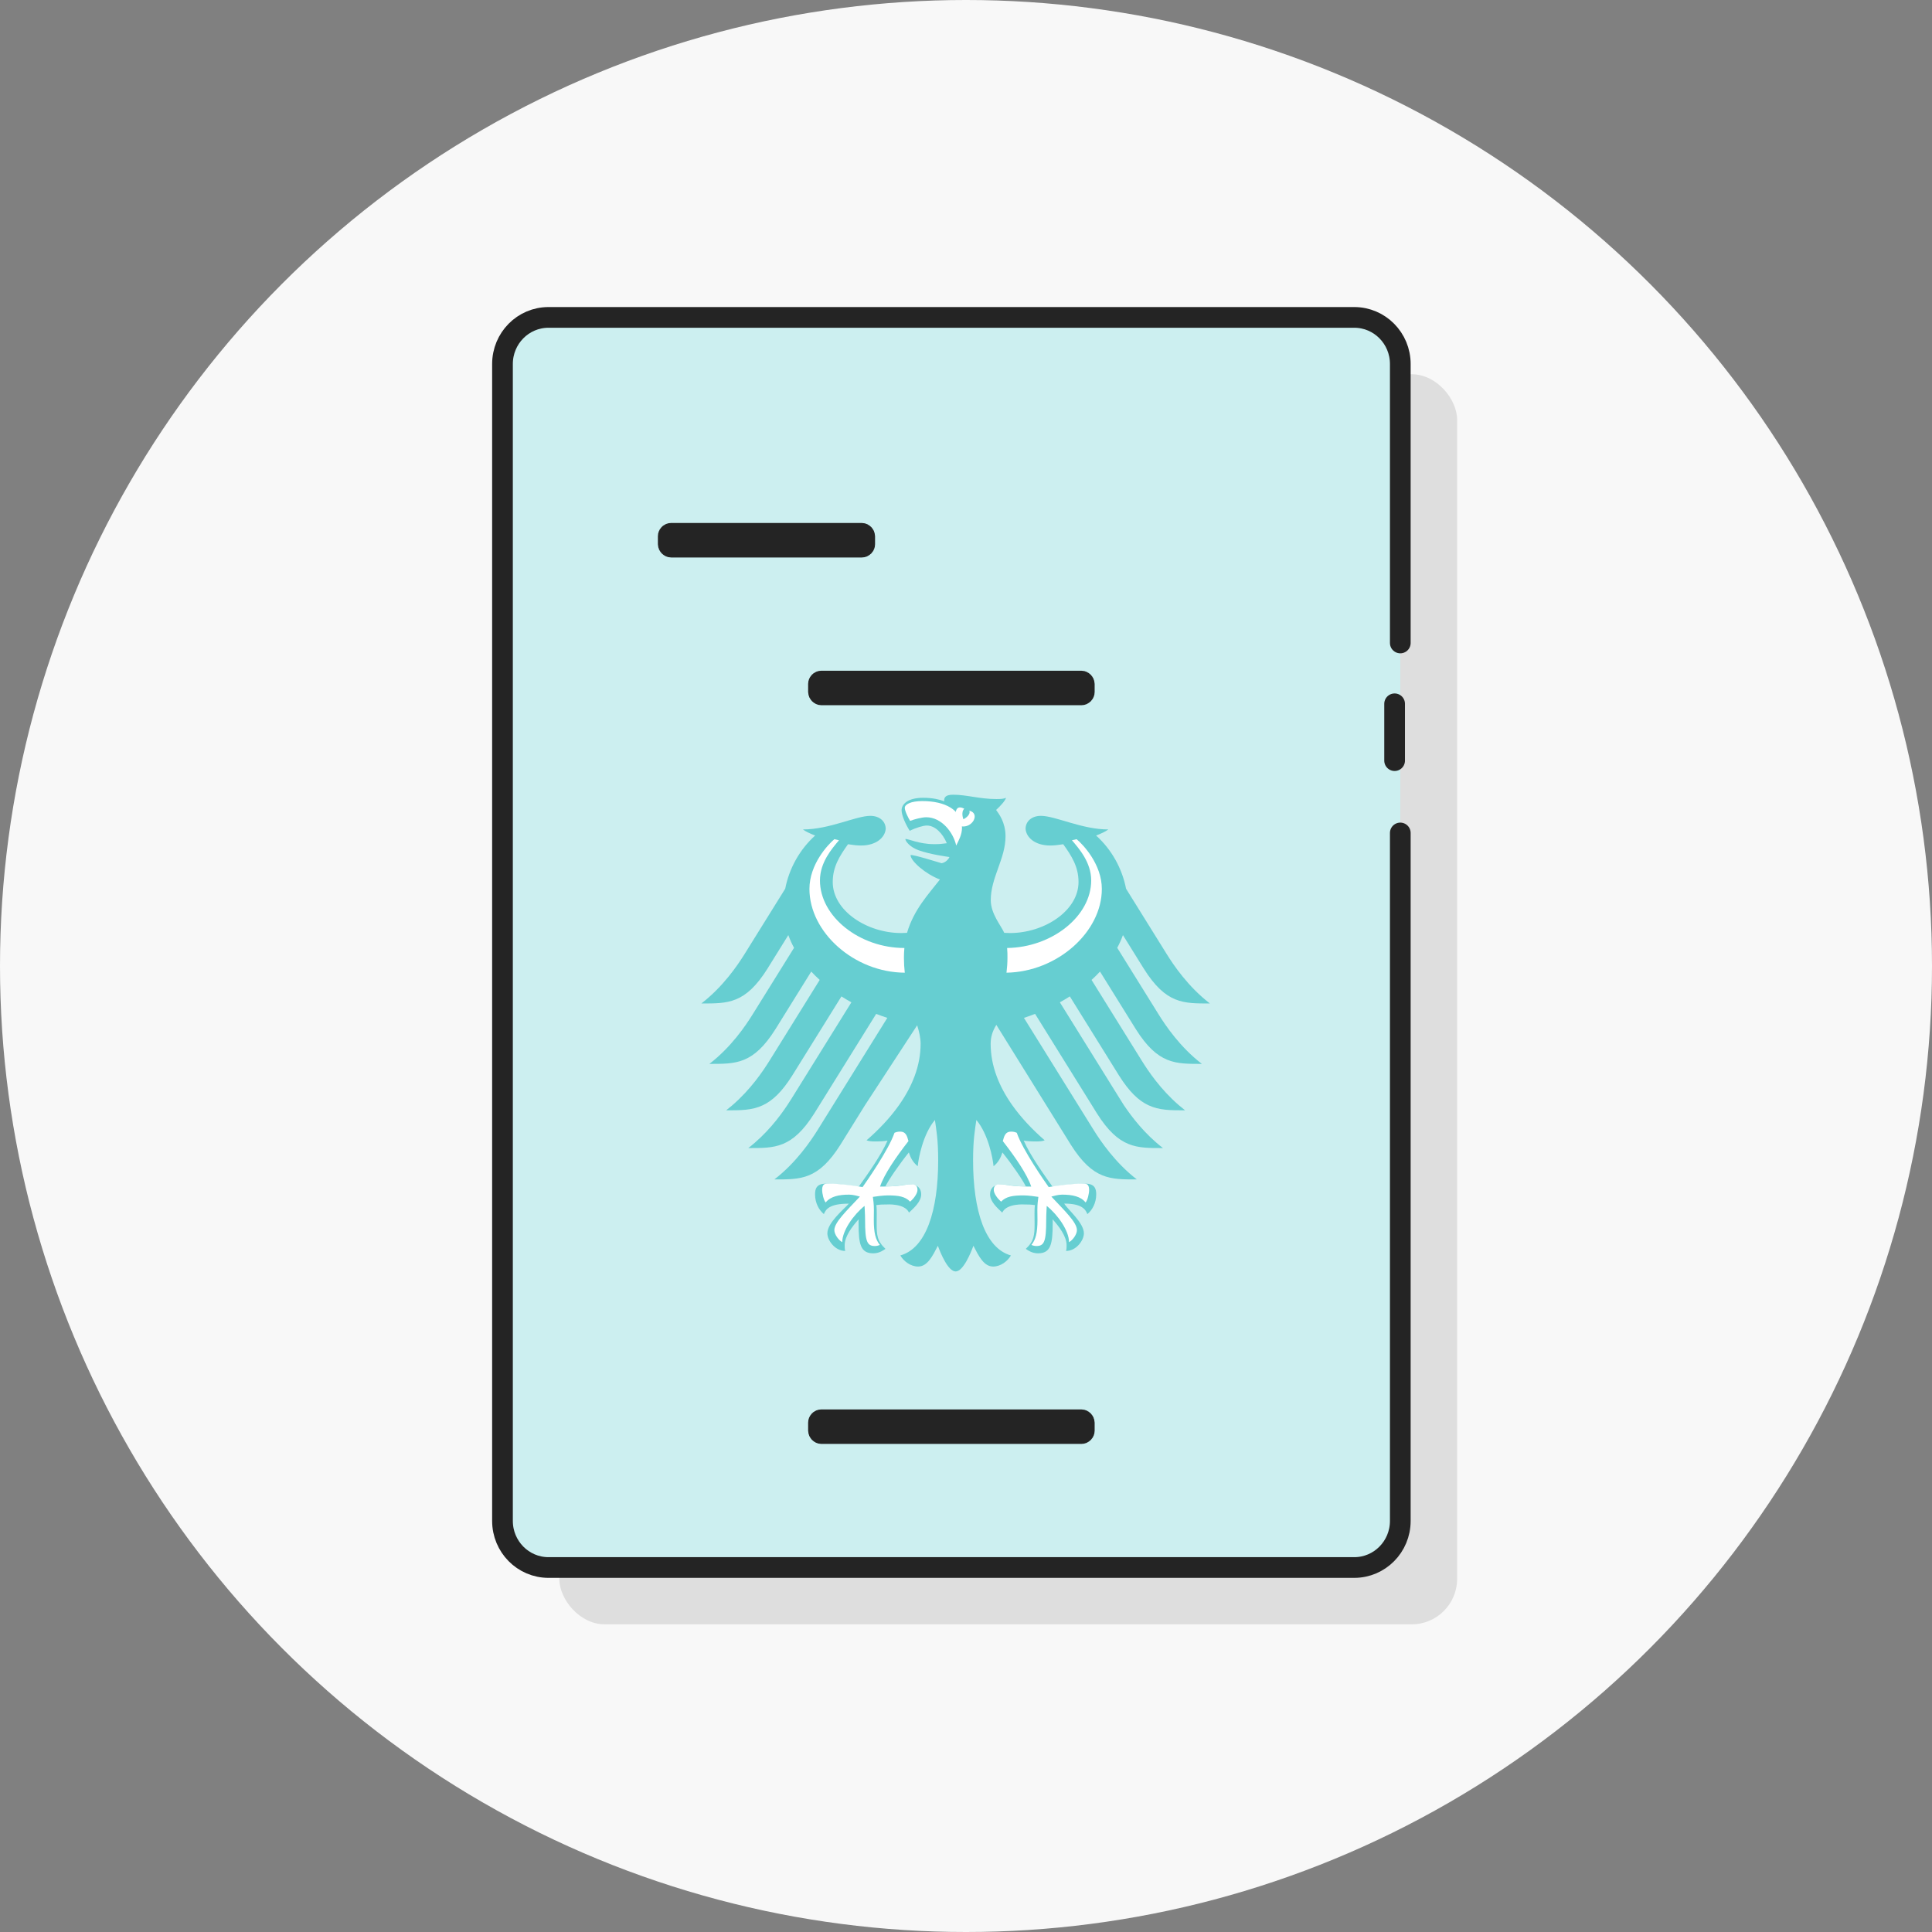 <?xml version="1.0" encoding="UTF-8"?>
<svg width="140px" height="140px" viewBox="0 0 140 140" version="1.1" xmlns="http://www.w3.org/2000/svg" xmlns:xlink="http://www.w3.org/1999/xlink">
    <rect x="0" y="0" width="140" height="140" fill="#808080" stroke="none"/>
    <title>vignette_fuehungszeugnis</title>
    <g id="vignette_fuehungszeugnis" stroke="none" stroke-width="1" fill="none" fill-rule="evenodd">
        <g>
            <circle id="Oval" fill="#F8F8F8" cx="70" cy="70" r="70"></circle>
            <g id="icon_führungszeugnis" transform="translate(36, 23)">
                <rect id="Rectangle" fill="#DEDEDE" x="4.529" y="4.118" width="65.059" height="90.588" rx="3.294"></rect>
                <path d="M65.471,37.359 L65.471,87.212 C65.471,89.077 63.977,90.588 62.134,90.588 L3.748,90.588 C1.905,90.588 0.412,89.077 0.412,87.212 L0.412,3.376 C0.412,1.511 1.905,0 3.748,0 L62.134,0 C63.977,0 65.471,1.511 65.471,3.376 L65.471,23.592 M65.059,28 L65.059,32.118" id="Shape" stroke="#242424" stroke-width="1.5" fill="#CCEFF0" stroke-linecap="round"></path>
                <rect id="Rectangle-Copy-4" stroke="#242424" stroke-width="1.5" x="12.423" y="15.647" width="14.237" height="1" rx="0.209"></rect>
                <rect id="Rectangle-Copy-6" stroke="#242424" stroke-width="1.5" x="23.31" y="26.353" width="19.262" height="1" rx="0.209"></rect>
                <rect id="Rectangle-Copy-7" stroke="#242424" stroke-width="1.5" x="23.31" y="79.882" width="19.262" height="1" rx="0.209"></rect>
                <g id="Bundesadler_Bundesorgane" transform="translate(14.824, 34.588)">
                    <path d="M30.615,22.498 C31.182,23.339 32.12,24.582 33.449,25.605 C31.54,25.605 30.274,25.65 28.659,23.084 L28.296,22.498 L24.182,15.882 C23.917,15.985 23.648,16.08 23.374,16.17 L27.308,22.498 L28.435,24.309 C28.929,25.1 29.984,26.665 31.556,27.877 C29.648,27.877 28.383,27.921 26.767,25.354 L24.992,22.498 L21.374,16.678 C21.065,17.177 20.962,17.615 20.962,18.051 C20.962,19.66 21.581,21.16 22.528,22.498 C23.185,23.426 24.003,24.281 24.878,25.042 C24.742,25.104 24.504,25.126 24.283,25.126 C23.844,25.126 23.557,25.1 23.358,25.066 C23.854,26.196 24.916,27.655 25.453,28.412 C26.152,28.286 27.169,28.187 27.836,28.187 C28.533,28.187 28.612,28.596 28.612,28.961 C28.612,29.598 28.315,30.108 27.971,30.391 C27.842,30.059 27.581,29.628 26.294,29.628 C26.541,30.055 27.719,31.013 27.719,31.784 C27.719,32.295 27.163,33.06 26.427,33.06 C26.471,32.895 26.465,32.743 26.465,32.63 C26.465,32.007 25.915,31.277 25.45,30.766 C25.464,30.918 25.457,30.903 25.457,31.078 C25.457,32.555 25.323,33.233 24.391,33.233 C23.934,33.233 23.619,32.981 23.51,32.908 C24.115,32.345 24.146,31.906 24.146,31.076 L24.141,30.36 C24.14,30.172 24.144,29.921 24.172,29.738 C23.839,29.692 23.704,29.693 23.447,29.693 C23.447,29.693 22.121,29.587 21.802,30.281 C21.444,29.948 20.921,29.482 20.921,28.964 C20.921,28.624 21.082,28.237 21.764,28.237 C22.023,28.237 22.836,28.396 23.516,28.396 C23.333,27.987 22.518,26.791 21.815,25.923 C21.708,26.261 21.543,26.626 21.173,26.921 C21.122,26.364 20.796,24.601 19.927,23.569 C19.826,24.264 19.689,24.98 19.689,26.488 C19.689,30.157 20.568,32.867 22.431,33.386 C22.188,33.812 21.675,34.191 21.144,34.191 C20.462,34.191 20.091,33.414 19.712,32.685 C19.515,33.226 18.97,34.546 18.425,34.546 C17.878,34.546 17.333,33.226 17.138,32.685 C16.758,33.414 16.387,34.191 15.705,34.191 C15.173,34.191 14.66,33.812 14.417,33.386 C16.282,32.867 17.16,30.157 17.16,26.488 C17.16,24.98 17.023,24.264 16.923,23.569 C16.054,24.601 15.728,26.364 15.678,26.921 C15.308,26.626 15.142,26.261 15.034,25.923 C14.33,26.791 13.517,27.987 13.333,28.396 C14.014,28.396 14.827,28.237 15.086,28.237 C15.768,28.237 15.928,28.624 15.928,28.964 C15.928,29.482 15.405,29.948 15.046,30.281 C14.728,29.587 13.403,29.693 13.403,29.693 C13.145,29.693 13.011,29.692 12.677,29.738 C12.706,29.921 12.711,30.172 12.708,30.36 L12.703,31.076 C12.703,31.906 12.733,32.345 13.341,32.908 C13.23,32.981 12.915,33.233 12.458,33.233 C11.526,33.233 11.392,32.555 11.392,31.078 C11.392,30.903 11.385,30.918 11.399,30.766 C10.935,31.277 10.385,32.007 10.385,32.63 C10.385,32.743 10.379,32.895 10.422,33.06 C9.688,33.06 9.13,32.295 9.13,31.784 C9.13,31.013 10.309,30.055 10.685,29.634 C9.268,29.628 9.007,30.059 8.878,30.391 C8.534,30.108 8.238,29.598 8.238,28.961 C8.238,28.596 8.315,28.187 9.012,28.187 C9.679,28.187 10.697,28.286 11.397,28.412 C11.933,27.655 12.995,26.196 13.491,25.066 C13.292,25.1 13.006,25.126 12.565,25.126 C12.345,25.126 12.107,25.104 11.97,25.042 C12.847,24.281 13.664,23.426 14.321,22.496 C15.267,21.155 15.887,19.66 15.887,18.051 C15.887,17.615 15.784,17.177 15.637,16.709 L11.857,22.498 L10.082,25.354 C8.467,27.921 7.201,27.877 5.292,27.877 C6.865,26.665 7.92,25.1 8.415,24.309 L9.541,22.498 L13.475,16.17 C13.201,16.08 12.931,15.985 12.667,15.882 L8.554,22.498 L8.189,23.084 C6.575,25.65 5.309,25.605 3.401,25.605 C4.728,24.582 5.668,23.339 6.233,22.488 L6.523,22.038 L10.871,15.044 C10.624,14.908 10.382,14.764 10.15,14.615 L6.586,20.347 C5.836,21.54 5.16,22.168 4.461,22.498 C3.655,22.881 2.818,22.87 1.797,22.87 L2.251,22.497 C3.584,21.346 4.467,20.024 4.92,19.3 L8.574,13.421 C8.359,13.224 8.154,13.024 7.962,12.816 L5.372,16.983 C3.757,19.551 2.492,19.505 0.582,19.505 C2.168,18.281 3.205,16.738 3.705,15.934 L6.715,11.095 C6.553,10.795 6.415,10.487 6.301,10.172 L4.79,12.605 C3.175,15.173 1.909,15.127 0,15.127 C1.579,13.911 2.626,12.354 3.124,11.557 L6.075,6.813 C6.361,5.346 7.116,3.976 8.244,2.958 C7.866,2.813 7.55,2.662 7.359,2.517 C9.287,2.517 11.195,1.532 12.247,1.532 C12.922,1.532 13.358,1.939 13.358,2.477 C13.312,3.073 12.701,3.681 11.57,3.681 C11.313,3.681 10.986,3.648 10.626,3.589 C10.014,4.447 9.519,5.222 9.519,6.327 C9.519,8.405 11.992,10.024 14.486,10.024 L14.903,10.008 C15.397,8.324 16.448,7.221 17.288,6.143 C16.282,5.774 15.158,4.812 15.158,4.377 C15.285,4.303 17.216,4.911 17.415,4.965 C17.779,4.895 17.975,4.551 17.975,4.516 C17.769,4.481 16.558,4.324 15.731,4.02 C15.102,3.789 14.783,3.37 14.783,3.211 C14.986,3.178 15.75,3.583 16.876,3.583 C17.292,3.583 17.372,3.566 17.785,3.515 C17.495,2.82 16.95,2.233 16.336,2.233 C16.09,2.233 15.55,2.387 15.099,2.616 C14.784,2.124 14.509,1.48 14.509,1.127 C14.509,0.709 14.919,0.223 16.074,0.223 C16.397,0.223 16.698,0.25 16.979,0.303 C17.205,0.347 17.394,0.398 17.597,0.477 C17.572,0.17 17.718,0 18.259,0 C19.21,0 20.185,0.315 21.379,0.315 C21.689,0.315 21.899,0.303 22.078,0.226 C22,0.467 21.664,0.818 21.358,1.105 C21.548,1.365 22.04,1.994 22.04,3.011 C22.04,4.646 20.97,5.994 20.97,7.645 C20.97,8.627 21.722,9.494 21.947,10.008 L22.362,10.024 C24.858,10.024 27.33,8.405 27.33,6.327 C27.33,5.222 26.836,4.447 26.223,3.589 C25.863,3.648 25.536,3.681 25.28,3.681 C24.149,3.681 23.536,3.073 23.493,2.477 C23.493,1.939 23.926,1.532 24.603,1.532 C25.654,1.532 27.562,2.517 29.49,2.517 C29.299,2.662 28.984,2.813 28.604,2.958 C29.733,3.976 30.488,5.346 30.775,6.813 L33.726,11.557 C34.222,12.354 35.27,13.911 36.849,15.127 C34.94,15.127 33.675,15.173 32.06,12.605 L30.547,10.172 C30.435,10.487 30.296,10.795 30.135,11.095 L33.143,15.934 C33.645,16.738 34.68,18.281 36.267,19.505 C34.358,19.505 33.092,19.551 31.478,16.983 L28.887,12.816 C28.695,13.024 28.49,13.224 28.274,13.421 L31.93,19.3 C32.383,20.024 33.265,21.347 34.598,22.497 L35.052,22.87 C34.032,22.87 33.194,22.879 32.389,22.498 C31.688,22.169 31.014,21.54 30.263,20.347 L26.7,14.615 C26.466,14.764 26.226,14.908 25.978,15.044 L30.327,22.038 L30.615,22.498 L30.615,22.498 Z" id="Path" fill="#66CED1" fill-rule="nonzero"></path>
                    <path d="M15.006,25.1 C14.904,24.703 14.803,24.413 14.411,24.413 C14.21,24.413 14.115,24.45 13.994,24.498 C13.57,25.741 11.938,28.074 11.682,28.432 C10.977,28.311 9.992,28.18 9.195,28.18 C9.009,28.18 8.752,28.161 8.752,28.635 C8.752,28.91 8.867,29.389 9.007,29.548 C9.359,29.11 9.963,28.98 10.711,28.98 C11.003,28.98 11.355,29.087 11.488,29.121 C10.535,30.141 9.636,30.986 9.636,31.55 C9.636,31.867 9.947,32.284 10.208,32.424 C10.208,31.59 11.025,30.439 11.825,29.796 C11.825,29.91 11.863,30.346 11.863,30.82 C11.863,32.392 12.009,32.704 12.582,32.704 C12.686,32.704 12.866,32.664 12.933,32.621 C12.625,32.248 12.495,31.753 12.495,30.819 C12.495,30.551 12.502,30.297 12.502,30.078 C12.502,29.663 12.457,29.371 12.428,29.143 C12.648,29.11 13.145,29.035 13.51,29.035 C14.29,29.035 14.773,29.116 15.125,29.486 C15.378,29.283 15.661,28.901 15.661,28.638 C15.661,28.258 15.419,28.232 15.164,28.232 C14.769,28.232 14.445,28.397 12.948,28.397 C13.243,27.506 14.106,26.255 15.006,25.1 L15.006,25.1 L15.006,25.1 Z" id="Path" fill="#FFFFFF"></path>
                    <path d="M23.902,28.397 C22.405,28.397 22.079,28.232 21.685,28.232 C21.432,28.232 21.188,28.258 21.188,28.638 C21.188,28.901 21.471,29.283 21.723,29.486 C22.076,29.116 22.56,29.035 23.339,29.035 C23.704,29.035 24.202,29.11 24.421,29.143 C24.392,29.371 24.347,29.663 24.347,30.078 C24.347,30.297 24.355,30.551 24.355,30.819 C24.355,31.753 24.225,32.248 23.917,32.621 C23.984,32.664 24.164,32.704 24.268,32.704 C24.841,32.704 24.988,32.392 24.988,30.82 C24.988,30.346 25.026,29.91 25.026,29.796 C25.826,30.439 26.642,31.59 26.642,32.424 C26.904,32.284 27.214,31.867 27.214,31.55 C27.214,30.986 26.314,30.141 25.362,29.121 C25.495,29.087 25.848,28.98 26.139,28.98 C26.888,28.98 27.492,29.11 27.843,29.548 C27.984,29.389 28.098,28.91 28.098,28.635 C28.098,28.161 27.841,28.18 27.655,28.18 C26.858,28.18 25.872,28.311 25.169,28.432 C24.912,28.074 23.279,25.741 22.856,24.498 C22.735,24.45 22.64,24.413 22.439,24.413 C22.046,24.413 21.946,24.703 21.843,25.1 C22.744,26.255 23.607,27.506 23.902,28.397 L23.902,28.397 Z" id="Path" fill="#FFFFFF" fill-rule="nonzero"></path>
                    <path d="M29.019,6.832 C29.019,5.042 27.669,3.622 27.193,3.224 L26.852,3.3 C27.357,3.896 28.248,4.892 28.248,6.212 C28.248,8.809 25.402,11.064 22.156,11.107 C22.182,11.375 22.18,11.609 22.18,11.811 C22.18,12.183 22.153,12.547 22.11,12.897 C25.794,12.835 29.019,9.944 29.019,6.832 L29.019,6.832 Z" id="Path" fill="#FFFFFF" fill-rule="nonzero"></path>
                    <path d="M8.593,6.211 C8.593,4.891 9.473,3.896 9.973,3.3 L9.635,3.224 C9.165,3.622 7.831,5.041 7.831,6.83 C7.831,9.964 11.065,12.874 14.74,12.897 C14.7,12.557 14.678,12.193 14.678,11.808 C14.678,11.566 14.689,11.331 14.711,11.107 C11.462,11.107 8.593,8.83 8.593,6.211 L8.593,6.211 Z" id="Path" fill="#FFFFFF" fill-rule="nonzero"></path>
                    <path d="M18.466,3.685 C18.645,3.323 18.885,2.889 18.885,2.411 C18.885,1.092 17.657,0.461 16.011,0.461 C15.167,0.461 14.74,0.704 14.74,0.949 C14.74,1.193 15.018,1.73 15.128,1.896 C15.432,1.777 15.979,1.633 16.296,1.633 C17.425,1.633 18.269,2.759 18.466,3.685 L18.466,3.685 Z" id="Path" fill="#FFFFFF" fill-rule="nonzero"></path>
                    <path d="M18.801,2.286 C19.648,2.454 20.226,1.354 19.422,1.157 C19.533,1.52 18.99,1.778 18.99,1.778 C18.99,1.778 18.784,1.288 19.05,1.011 C18.559,0.767 18.434,1.064 18.425,1.376 C18.618,1.637 18.745,1.945 18.801,2.286 L18.801,2.286 L18.801,2.286 Z" id="Path" fill="#FFFFFF"></path>
                </g>
            </g>
        </g>
    </g>
</svg>
